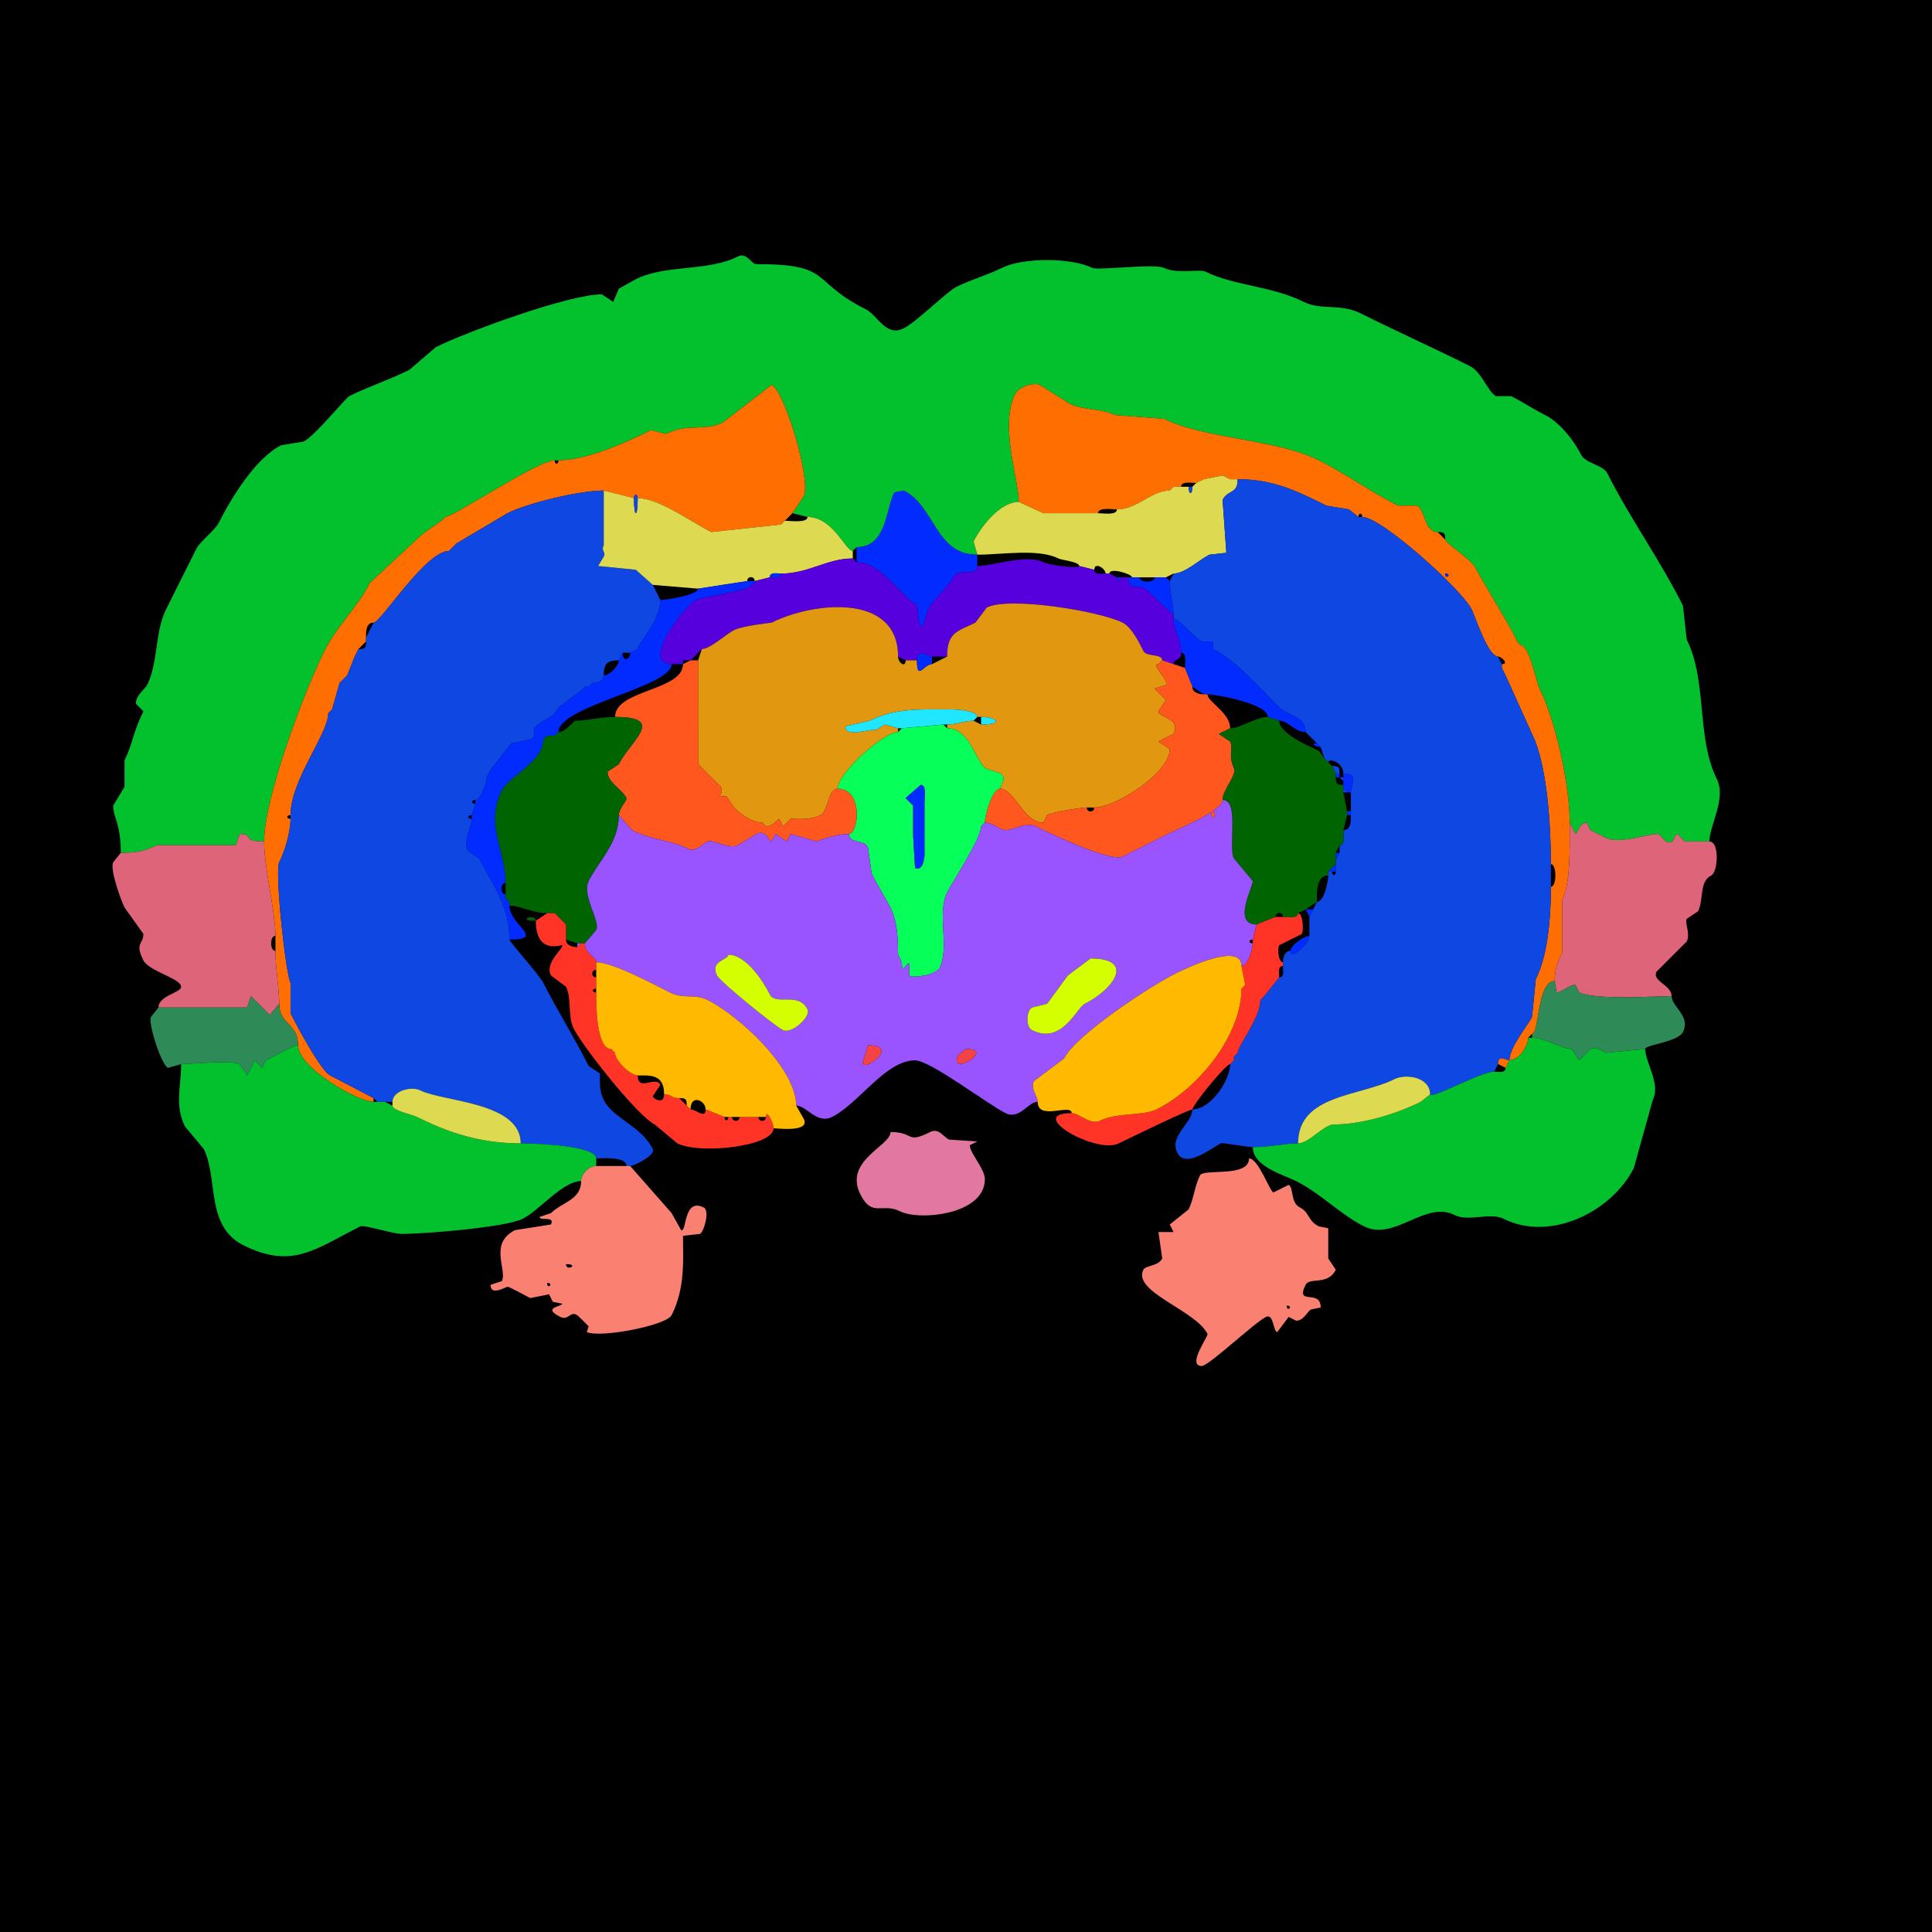 <svg xmlns="http://www.w3.org/2000/svg" xmlns:xlink="http://www.w3.org/1999/xlink" height="512" width="512">
<g>
<rect width="512" height="512" fill="#000000"  stroke-width="0" /> 
<path  fill="#03C12D" stroke-width="0" stroke="#03C12D" d = " M453 223 C453,218.857 457.534,211.568 455,206.5 449.495,195.49 452.51,180.521 447,169.5 L446,160.5 C440.008,148.515 431.748,136.996 426,125.5 424.822,123.143 420.173,122.846 419,120.5 417.021,116.542 413.201,111.851 409.5,110 406.296,108.398 403.457,106.478 400.5,105 L396.5,105 C394.244,103.872 392.797,98.648 389.5,97 379.886,92.193 370.168,87.834 360.5,83 355.276,80.388 350.097,82.298 345.5,80 337.051,75.775 326.926,75.713 319.5,72 317.929,71.215 311.881,72.691 308.5,71 306.03,69.765 290.951,71.725 289.5,71 284.085,68.293 271.182,68.159 265.5,71 261.661,72.919 257.308,74.096 253.5,76 250.841,77.329 242.947,85.277 239.5,87 234.753,89.374 232.567,83.533 229.5,82 214.389,74.444 220.951,70 200.5,70 198.989,70 197.978,66.761 195.5,68 187.44,72.03 176.501,69.999 168.5,74 L164,76.5 L162.5,80 L159.5,78 C150.709,78 123.511,87.995 115.5,92 L108.5,98 C103.016,100.742 97.533,102.483 92.5,105 91.714,105.393 83.383,115.559 80.5,117 L74.5,118 C67.556,121.472 60.949,132.601 58,138.5 56.982,140.536 53.034,143.432 52,145.5 49.409,150.682 46.676,156.148 44,161.5 41.017,167.467 41.95,175.601 39,181.5 38.437,182.626 36,184.177 36,186.5 L38,188.5 C35.321,193.859 35.103,197.294 33,201.5 L33,208.5 L30,213.5 C30,216.73 32,218.064 32,226 36.338,226 38.518,225.491 41.5,224 41.5,224 62.5,224 62.5,224 62.5,224 63.5,221 63.5,221 67.664,221 63.553,223 70,223 70,211.568 80.461,183.579 86,172.5 89.46,165.581 94.709,161.083 98,154.5 98,154.5 112,141.5 112,141.5 112,141.5 117,138 117,138 117,138 118,137 118,137 120.176,137 142.577,122 147,122 147,122 148,122 148,122 155.412,122 166.068,117.216 172.5,114 172.5,114 176.5,115 176.5,115 182.439,112.031 186.663,114.418 191.5,112 191.5,112 204.5,102 204.5,102 207.954,103.727 215.059,127.382 213,131.5 213,131.5 210,136 210,136 210,136 214,137 214,137 220.769,137 224.042,146 226,146 226,146 227,145 227,145 234.982,145 234.689,135.123 237,130.5 237,130.5 239.5,130 239.5,130 247.875,134.187 247.768,147 259,147 259,147 258,143.5 258,143.5 259.953,139.593 264.969,133 270,133 270,127.369 264.864,112.771 269,104.5 270.09,102.319 274.127,101.313 275.5,102 275.5,102 283.5,107 283.5,107 287.117,108.808 291.873,108.187 295.5,110 295.5,110 308.5,111 308.5,111 319.232,116.366 338.112,116.306 349.5,122 356.754,125.627 363.264,130.382 370.5,134 370.5,134 375.5,134 375.5,134 377.794,135.147 377.337,141 381,141 382.747,141 383,141.253 383,143 383,143.941 389.838,148.176 391,150.5 392.511,153.521 402,168.873 402,170 402,170 403,171 403,171 405.238,171 407.114,180.727 408,182.5 412.225,190.95 416,208.058 416,218 416,218 417.5,221 417.5,221 418.061,221 418.486,218 420.5,218 420.5,218 421.5,220 421.5,220 421.5,220 425.5,222 425.5,222 429.188,223.844 436.272,221 439.5,221 439.5,221 441.5,223 441.5,223 443.788,224.144 443.7,221 444.5,221 444.5,221 446.5,223 446.5,223 446.5,223 453,223 453,223  Z"/>

<path  fill="#FF6E00" stroke-width="0" stroke="#FF6E00" d = " M99 291 L99,292 C94.948,292 79,283.051 79,277 79,271.105 74,271.648 74,266 74,262.052 73,256.607 73,252 73,252 73,248 73,248 73,241.6 70,229.983 70,223 70,211.568 80.461,183.579 86,172.5 89.46,165.581 94.709,161.083 98,154.5 98,154.5 112,141.5 112,141.5 112,141.5 117,138 117,138 117,138 118,137 118,137 120.176,137 142.577,122 147,122 147,123.186 148,123.186 148,122 155.412,122 166.068,117.216 172.5,114 172.5,114 176.5,115 176.5,115 182.439,112.031 186.663,114.418 191.5,112 191.5,112 204.5,102 204.5,102 207.954,103.727 215.059,127.382 213,131.5 213,131.5 210,136 210,136 210,136 208,138 208,138 208,138 207,139 207,139 207,139 188.5,141 188.5,141 183.545,138.523 174.549,132 169,132 169,130.814 168,130.814 168,132 168,132 160,130 160,130 153.586,130 139.955,133.273 134.5,136 134.5,136 121,144 121,144 121,144 120,145 120,145 120,145 119,146 119,146 112.776,146 100.927,165 99,165 96.891,165 97,167.535 97,169 97,169 97,170 97,170 97,170 95,172 95,172 95,172 94,174 94,174 94,174 92,179 92,179 92,179 91,180 91,180 91,180 90,181 90,181 90,181 88,188 88,188 88,188 87,189 87,189 87,194.493 77,206.698 77,216 75.814,216 75.814,217 77,217 77,220.475 75.516,225.468 74,228.5 72.779,230.943 75.676,257.852 77,260.5 77,260.5 77,268.5 77,268.5 79.236,272.971 85.147,283.823 87.5,285 87.5,285 99,291 99,291  Z"/>

<path  fill-rule="evenodd" fill="#FF6E00" stroke-width="0" stroke="#FF6E00" d = " M383 152 C383,153.93 384.93,152 383,152  M405 275 C405,277.319 402.405,281 400,281 400,277.547 404.827,271.846 406,269.5 406,269.5 407,259.5 407,259.5 410.157,253.186 411,243.476 411,235 412.587,235 412.587,229 411,229 411,218.901 410.029,202.558 406,194.5 406,194.5 399,179 399,179 399,179 398,177 398,177 398,177 398,176 398,176 400.026,176 397.896,174 397,174 394.362,174 391.052,163.604 390,161.5 387.34,156.18 366.1,137 361,137 361,135.814 360,135.814 360,137 360,137 357.5,135 357.5,135 357.5,135 351.5,134 351.5,134 343.814,130.157 337.357,127 328,127 328,127 326,127 326,127 326,127 324,126 324,126 324,126 319,127 319,127 319,127 317,128 317,128 315.855,128 313,127.421 313,129 313,129 311,129 311,129 311,129 310,130 310,130 305.056,130 301.376,135 296,135 294.765,135 291,134.357 291,136 291,136 276.5,136 276.5,136 276.5,136 270,133 270,133 270,127.369 264.864,112.771 269,104.5 270.09,102.319 274.127,101.313 275.5,102 275.5,102 283.5,107 283.5,107 287.117,108.808 291.873,108.187 295.5,110 295.5,110 308.5,111 308.5,111 319.232,116.366 338.112,116.306 349.5,122 356.754,125.627 363.264,130.382 370.5,134 370.5,134 375.5,134 375.5,134 377.794,135.147 377.337,141 381,141 381,141 383,143 383,143 383,143.941 389.838,148.176 391,150.5 392.511,153.521 402,168.873 402,170 402,170 403,171 403,171 405.238,171 407.114,180.727 408,182.5 412.225,190.95 416,208.058 416,218 416,225.036 416.175,234.149 414,238.5 414,238.5 414,252.5 414,252.5 412.737,255.027 412,256.892 412,260 407.319,260 407.957,274 406,274 406,274 405,275 405,275  Z"/>

<path  fill="#DDD951" stroke-width="0" stroke="#DDD951" d = " M306 153 L309,153 C309,153 311,152 311,152 314.011,152 317.856,148.322 320.5,147 320.5,147 325,146.5 325,146.5 325,146.5 324,132.5 324,132.5 325.425,129.65 328,131.08 328,127 328,127 326,127 326,127 326,127 324,126 324,126 324,126 319,127 319,127 319,127 317,128 317,128 317,128 316,129 316,129 316,131.212 315,131.212 315,129 315,129 313,129 313,129 313,129 311,129 311,129 311,129 310,130 310,130 305.056,130 301.376,135 296,135 296,136.643 292.235,136 291,136 291,136 276.5,136 276.5,136 276.5,136 270,133 270,133 264.969,133 259.953,139.593 258,143.5 258,143.5 259,147 259,147 265.295,147 275.139,145.32 280.5,148 281.484,148.492 286,148.851 286,150 286,150 290,151 290,151 290,148.784 293,150.652 293,152 293,152 294,152 294,152 294,150.274 300,152.124 300,153 300,153 302,153 302,153 302,153 306,153 306,153  Z"/>

<path  fill="#0E47E2" stroke-width="0" stroke="#0E47E2" d = " M344 303 C340.395,303 336.632,304 332,304 330.436,304 323.999,302.751 323.5,303 321.226,304.137 314.178,309.856 312,305.5 309.764,301.028 316,297.574 316,294 320.916,294 326,286.214 326,282 326,282 327,281 327,281 327,281 327,280 327,280 327,280 328,279 328,279 328,277.145 334,269.791 334,265 334,265 335,264 335,264 335,264 339,259 339,259 340.473,259 340,257.048 340,256 340,256 340,255 340,255 340,253.762 340.423,252 342,252 342,254.707 347,249.982 347,248 347,246.376 347,245.25 347,243 347,243 348,241 348,241 348,241 349,239 349,239 350.969,239 352,233.416 352,232 352,232 352,231 352,231 352,231 353,231 353,231 353,232.186 354,232.186 354,231 354,231 354,229 354,229 354,229 354,228 354,228 354,228 355,226 355,226 355,226 355,224 355,224 356.579,224 356,221.145 356,220 358.109,220 358,217.465 358,216 358,216 358,215 358,215 358,215 358,210 358,210 358,208.133 360.258,205 356,205 356,202.011 352,200.796 352,202 352,202 351,201 351,201 351,201 350,198 350,198 350,198 349,197 349,197 349,197 346,194 346,194 346,189.76 341.084,189.584 339,187.5 333.631,182.131 327.519,175.009 321.5,172 321.5,172 321.5,170 321.5,170 321.5,170 318.5,170 318.5,170 316.437,168.969 312.585,164 311,164 311,164 311,163 311,163 311,160.277 310,157.222 310,154 310,154 311,152 311,152 314.011,152 317.856,148.322 320.5,147 320.5,147 325,146.5 325,146.5 325,146.5 324,132.5 324,132.5 325.425,129.65 328,131.08 328,127 337.357,127 343.814,130.157 351.5,134 351.5,134 357.5,135 357.5,135 357.5,135 360,137 360,137 360,137 361,137 361,137 366.1,137 387.34,156.18 390,161.5 391.052,163.604 394.362,174 397,174 397,174 398,176 398,176 398,176 398,177 398,177 398,177 399,179 399,179 399,179 406,194.5 406,194.5 410.029,202.558 411,218.901 411,229 411,229 411,235 411,235 411,243.476 410.157,253.186 407,259.5 407,259.5 406,269.5 406,269.5 404.827,271.846 400,277.547 400,281 399.078,281 397,279.319 397,282 397,282 396,284 396,284 392.386,284 379,291.534 379,290 379,285.481 372.657,284.421 369.5,286 360.34,290.58 344,290.015 344,303  Z"/>

<path  fill="#0E47E2" stroke-width="0" stroke="#0E47E2" d = " M315 129 L316,129 C316,131.212 315,131.212 315,129  Z"/>

<path  fill="#0E47E2" stroke-width="0" stroke="#0E47E2" d = " M166 309 L167,309 C168.044,309 173.815,306.129 173,304.5 169.941,298.382 162.468,296.437 160,291.5 158.719,288.937 159,286.55 159,284.5 159,284.5 156,282.5 156,282.5 152.317,275.133 147.324,267.148 144,260.5 142.941,258.381 135,249.579 135,249 135,239.781 130.499,234.499 127,227.5 127,227.5 124,225.5 124,225.5 122.716,222.932 125,219.014 125,217 123.814,217 123.814,216 125,216 125,216 126,213 126,213 124.814,213 124.814,212 126,212 127.27,212 129,207.668 129,206 129,206 130,204 130,204 130,204 135.5,197 135.5,197 135.5,197 140.5,196 140.5,196 142.868,194.816 140.545,193.955 142,192.5 143.965,190.535 146.397,190.706 148,187.5 148,187.5 154,183 154,183 154,183 155,182 155,182 155,182 156,182 156,182 156,182 157,181 157,181 158.238,181 160,180.577 160,179 160,175.885 160.885,175 164,175 164,175 165,173 165,173 165,173 167,173 167,173 167,173 169,172 169,172 169,170.423 175,164.777 175,159 175,159 173,155 173,155 173,155 168.5,151 168.5,151 168.5,151 158.5,150 158.5,150 158.5,150 160,147.5 160,147.5 160.659,146.181 159.196,146.108 160,144.5 160,144.5 160,130 160,130 153.586,130 139.955,133.273 134.5,136 134.5,136 121,144 121,144 121,144 120,145 120,145 120,145 119,146 119,146 112.776,146 100.927,165 99,165 99,165 97,169 97,169 97,169 97,170 97,170 97,171.747 96.747,172 95,172 95,172 94,174 94,174 94,174 92,179 92,179 92,179 91,180 91,180 91,180 90,181 90,181 90,181 88,188 88,188 88,188 87,189 87,189 87,194.493 77,206.698 77,216 77,216 77,217 77,217 77,220.475 75.516,225.468 74,228.5 72.779,230.943 75.676,257.852 77,260.5 77,260.5 77,268.5 77,268.5 79.236,272.971 85.147,283.823 87.5,285 87.5,285 99,291 99,291 99,291 100,292 100,292 100,292 102,292 102,292 102,292 104,292 104,292 104,289.139 108.915,287.707 111.5,289 117.449,291.975 138,292.044 138,303 141.713,303 158,303.57 158,307 159.473,307 166,306.367 166,309  Z"/>

<path  fill="#DDD951" stroke-width="0" stroke="#DDD951" d = " M173 155 L185,156 C185,156 198,154 198,154 198,152.601 200,152.601 200,154 200,154 204,153 204,153 204,151.527 205.952,152 207,152 214.379,152 219.08,148 226,148 226,148 226,146 226,146 224.042,146 220.769,137 214,137 214,138.684 209.321,138 208,138 208,138 207,139 207,139 207,139 188.5,141 188.5,141 183.545,138.523 174.549,132 169,132 169,137.322 168,137.322 168,132 168,132 160,130 160,130 160,130 160,144.5 160,144.5 159.196,146.108 160.659,146.181 160,147.5 160,147.5 158.5,150 158.5,150 158.5,150 168.5,151 168.5,151 168.5,151 173,155 173,155  Z"/>

<path  fill="#022CFF" stroke-width="0" stroke="#022CFF" d = " M227 149 C233.506,149 238.999,158.249 242.5,160 243.89,160.695 242.667,166 244.5,166 L246,161.5 C247.264,158.971 251.427,155.645 253,152.5 253.889,150.722 259,152.794 259,150 259,150 259,147 259,147 247.768,147 247.875,134.187 239.5,130 239.5,130 237,130.5 237,130.5 234.689,135.123 234.982,145 227,145 227,145 227,149 227,149  Z"/>

<path  fill="#0E47E2" stroke-width="0" stroke="#0E47E2" d = " M168 132 C168,137.322 169,137.322 169,132 169,130.814 168,130.814 168,132  Z"/>

<path  fill="#5600DD" stroke-width="0" stroke="#5600DD" d = " M178 176 L180,176 C180,176 181,175 181,175 181,175 183,175 183,175 183,175 186,172 186,172 188.174,172 192.436,168.032 194.5,167 196.925,165.788 204.411,165.045 204.5,165 215.517,159.491 238,157.061 238,174 238,174 240,175 240,175 240,175 243,175 243,175 243,171.69 245.996,174 247,174 247,174 251,174 251,174 251,167.422 253.859,167.321 258.5,165 258.5,165 261.5,161 261.5,161 267.485,158.007 291.392,161.946 297.5,165 299.977,166.239 302.109,170.718 303,172.5 303.833,174.167 308,173.137 308,175 308,175 311,176 311,176 311,174.519 313,175.215 313,173 313,169.362 311,167.071 311,164 311,164 311,163 311,163 311,163 303.5,156 303.5,156 301.41,154.955 299,156.651 299,153 299,153 297,153 297,153 297,154.186 296,154.186 296,153 296,153 294,152 294,152 294,152 293,152 293,152 291.952,152 290,152.473 290,151 290,151 286,150 286,150 286,150.794 278.08,149.79 276.5,149 272.034,146.767 263.158,150 259,150 259,152.794 253.889,150.722 253,152.5 251.427,155.645 247.264,158.971 246,161.5 246,161.5 244.5,166 244.5,166 242.667,166 243.89,160.695 242.5,160 238.999,158.249 233.506,149 227,149 227,149 226,148 226,148 219.08,148 214.379,152 207,152 207,153.473 205.048,153 204,153 204,153 200,154 200,154 200,156.768 186.911,157.795 184.5,159 181.083,160.708 169.651,176 178,176  Z"/>

<path  fill="#022CFF" stroke-width="0" stroke="#022CFF" d = " M207 152 C205.952,152 204,151.527 204,153 205.048,153 207,153.473 207,152  Z"/>

<path  fill="#022CFF" stroke-width="0" stroke="#022CFF" d = " M383 152 C383,153.93 384.93,152 383,152  Z"/>

<path  fill="#022CFF" stroke-width="0" stroke="#022CFF" d = " M296 153 L297,153 C297,154.186 296,154.186 296,153  Z"/>

<path  fill="#022CFF" stroke-width="0" stroke="#022CFF" d = " M310 154 C310,157.222 311,160.277 311,163 311,163 303.5,156 303.5,156 301.41,154.955 299,156.651 299,153 299,153 300,153 300,153 300,153 302,153 302,153 302,154.535 306,154.535 306,153 306,153 309,153 309,153 309,153 310,154 310,154  Z"/>

<path  fill="#022CFF" stroke-width="0" stroke="#022CFF" d = " M135 240 C135,245.13 144.783,249 135,249 135,239.781 130.499,234.499 127,227.5 127,227.5 124,225.5 124,225.5 122.716,222.932 125,219.014 125,217 125,217 125,216 125,216 125,216 126,213 126,213 126,213 126,212 126,212 127.27,212 129,207.668 129,206 129,206 130,204 130,204 130,204 135.5,197 135.5,197 135.5,197 140.5,196 140.5,196 142.868,194.816 140.545,193.955 142,192.5 143.965,190.535 146.397,190.706 148,187.5 148,187.5 154,183 154,183 154,183 155,182 155,182 155,182 156,182 156,182 156,182 157,181 157,181 158.238,181 160,180.577 160,179 161.634,179 164,176.366 164,175 164,175 165,173 165,173 165,175.488 167,174.919 167,173 167,173 169,172 169,172 169,170.423 175,164.777 175,159 176.426,159 185,157.712 185,156 185,156 198,154 198,154 198,154 200,154 200,154 200,156.768 186.911,157.795 184.5,159 181.083,160.708 169.651,176 178,176 178,182.063 148,187.088 148,194 148,194 147,195 147,195 147,195 145,195 145,195 145,195 144,196 144,196 144,201.933 134.916,205.668 133,209.5 128.498,218.504 134,225.311 134,234 132.514,234 132.514,237 134,237 134,237 134,238 134,238 134,238 135,239 135,239 135,239 135,240 135,240  Z"/>

<path  fill="#E1970F" stroke-width="0" stroke="#E1970F" d = " M202 218 L203,219 C204.94,219 206.108,217 206.5,217 206.5,217 207.5,219 207.5,219 207.5,219 209.5,217 209.5,217 211.86,217 214.691,217.404 217.5,216 219.481,215.009 219.456,209 222,209 222,204.903 234.143,194 238,194 238,194 238,193 238,193 238,193 234.5,192 234.5,192 234.5,192 232,193.5 232,193.5 231.34,192.84 224,195.773 224,192.5 224,192.5 230.5,191 230.5,191 237.286,187.607 243.754,188 252,188 253.593,188 259,188.337 259,190 259,190 260,190 260,190 264.062,190 266.261,192 260,192 260,192 258,191 258,191 255.472,191 253.573,192 251,192 251,192 251,193 251,193 256.722,193 258.174,200.674 261,203.5 261.864,204.364 266,204.239 266,206.5 266,206.5 265,209 265,209 268.81,209 271.207,218 276.5,218 276.5,218 277.5,216 277.5,216 279.126,215.187 286.467,214 288,214 288,214 290,214 290,214 295.573,214 310,204.925 310,198.5 310,198.5 307,196.5 307,196.5 307,196.5 311,194.5 311,194.5 313.118,190.264 307,190.178 307,188.5 307,188.5 309,185.5 309,185.5 309,185.5 306,182.5 306,182.5 306,182.5 309,181.5 309,181.5 309.713,180.073 304.87,176 307,176 307,176 308,175 308,175 308,173.137 303.833,174.167 303,172.5 302.109,170.718 299.977,166.239 297.5,165 291.392,161.946 267.485,158.007 261.5,161 261.5,161 258.5,165 258.5,165 253.859,167.321 251,167.422 251,174 251,174 247,176 247,176 244.81,176 243,180.625 243,175 243,175 240,175 240,175 240,177.092 238,175.652 238,174 238,157.061 215.517,159.491 204.5,165 204.411,165.045 196.925,165.788 194.5,167 192.436,168.032 188.174,172 186,172 186,172 185,175 185,175 185,178.555 184.966,202.432 185,202.5 185,202.5 191,208.5 191,208.5 192.212,210.923 188.766,211 192.5,211 192.5,211 194.5,214 194.5,214 196.386,215.886 199.359,218 202,218  Z"/>

<path  fill="#022CFF" stroke-width="0" stroke="#022CFF" d = " M339 191 C341.538,191 342.953,194 346,194 346,189.76 341.084,189.584 339,187.5 333.631,182.131 327.519,175.009 321.5,172 321.5,172 321.5,170 321.5,170 321.5,170 318.5,170 318.5,170 316.437,168.969 312.585,164 311,164 311,167.071 313,169.362 313,173 314.579,173 314,175.855 314,177 314,177 316,182 316,182 316,182 319,184 319,184 319,184 320,184 320,184 322.227,184 336,186.507 336,190 336,190 339,191 339,191  Z"/>

<path  fill="#022CFF" stroke-width="0" stroke="#022CFF" d = " M243 175 C243,180.625 244.81,176 247,176 247,176 247,174 247,174 245.996,174 243,171.69 243,175  Z"/>

<path  fill="#022CFF" stroke-width="0" stroke="#022CFF" d = " M180 176 L181,176 C181,176 181,175 181,175 181,175 180,176 180,176  Z"/>

<path  fill="#FF571E" stroke-width="0" stroke="#FF571E" d = " M202 218 L203,219 C204.94,219 206.108,217 206.5,217 206.5,217 207.5,219 207.5,219 207.5,219 209.5,217 209.5,217 211.86,217 214.691,217.404 217.5,216 219.481,215.009 219.456,209 222,209 228.885,209 227.562,221 225,221 222.747,221 218.531,221.984 216.5,223 216.5,223 209.5,221 209.5,221 209.5,221 208.5,223 208.5,223 208.5,223 205.5,221 205.5,221 205.5,221 204.5,223 204.5,223 203.761,223 203.035,219.733 200.5,221 200.5,221 195.5,224 195.5,224 193.225,225.138 188.815,222.342 187.5,223 186.244,223.628 184.233,225.867 182.5,225 177.442,222.471 173.17,222.835 167.5,220 167.5,220 164,216 164,216 164,214.186 166.301,212.102 166,211.5 164.76,209.019 161,207.433 161,204.5 161,204.5 164,202.5 164,202.5 167.106,196.288 176.669,190 163,190 163,182.758 181,183.086 181,176 181,176 183,175 183,175 183,175 185,175 185,175 185,178.555 184.966,202.432 185,202.5 185,202.5 191,208.5 191,208.5 192.212,210.923 188.766,211 192.5,211 192.5,211 194.5,214 194.5,214 196.386,215.886 199.359,218 202,218  Z"/>

<path  fill="#FF571E" stroke-width="0" stroke="#FF571E" d = " M288 214 C288,215.399 290,215.399 290,214 295.573,214 310,204.925 310,198.5 310,198.5 307,196.5 307,196.5 307,196.5 311,194.5 311,194.5 313.118,190.264 307,190.178 307,188.5 307,188.5 309,185.5 309,185.5 309,185.5 306,182.5 306,182.5 306,182.5 309,181.5 309,181.5 309.713,180.073 304.87,176 307,176 307,176 308,175 308,175 308,175 311,176 311,176 311,176 314,177 314,177 314,177 316,182 316,182 316,183.577 317.762,184 319,184 319,184 320,184 320,184 320,186.058 326,188.825 326,193 326,193 323,194.5 323,194.5 323,194.5 326,196.5 326,196.5 326.782,198.064 325.495,200.491 327,203.5 327.904,205.307 324,209.251 324,212 324,214.906 312.075,219.712 309.5,221 305.426,223.037 301.512,224.994 297.5,227 294.366,228.567 277.929,220.714 274.5,219 272.063,217.781 268.326,220 266.5,220 264.905,220 263.245,218 261,218 261,215.749 263.041,209 265,209 268.81,209 271.207,218 276.5,218 276.5,218 277.5,216 277.5,216 279.126,215.187 286.467,214 288,214  Z"/>

<path  fill="#21E6FF" stroke-width="0" stroke="#21E6FF" d = " M238 193 L239,193 C239,193 250,192 250,192 250,192 251,192 251,192 253.573,192 255.472,191 258,191 258,191 259,190 259,190 259,188.337 253.593,188 252,188 243.754,188 237.286,187.607 230.5,191 230.5,191 224,192.5 224,192.5 224,195.773 231.34,192.84 232,193.5 232,193.5 234.5,192 234.5,192 234.5,192 238,193 238,193  Z"/>

<path  fill="#006400" stroke-width="0" stroke="#006400" d = " M154 250 L155,250 C155,250 158,246.5 158,246.5 159.198,244.104 154.119,237.263 156,233.5 158.734,228.031 164,223.411 164,216 164,214.186 166.301,212.102 166,211.5 164.76,209.019 161,207.433 161,204.5 161,204.5 164,202.5 164,202.5 167.106,196.288 176.669,190 163,190 158.842,190 155.799,191 152.5,191 151.945,191 150.11,194 148,194 148,194 147,195 147,195 147,195 145,195 145,195 145,195 144,196 144,196 144,201.933 134.916,205.668 133,209.5 128.498,218.504 134,225.311 134,234 134,234 134,237 134,237 134,237 134,238 134,238 134,238 135,239 135,239 135,239 135,240 135,240 137.73,240 141.298,242 145,242 145,242 147,242 147,242 147,242 150,245 150,245 150,246.533 150,247.095 150,249 150,249 153,250 153,250 153,250 154,250 154,250  Z"/>

<path  fill="#21E6FF" stroke-width="0" stroke="#21E6FF" d = " M260 190 C264.062,190 266.261,192 260,192 260,192 260,190 260,190  Z"/>

<path  fill="#006400" stroke-width="0" stroke="#006400" d = " M338 243 L333,245 C326.534,245 332,235.141 332,233.5 332,233.5 327,227.5 327,227.5 325.425,224.35 328.505,212 324,212 324,209.251 327.904,205.307 327,203.5 325.495,200.491 326.782,198.064 326,196.5 326,196.5 323,194.5 323,194.5 323,194.5 326,193 326,193 328.84,193 332.715,190 336,190 336,190 339,191 339,191 339,194.446 346.805,197.653 349.5,199 349.5,199 351,201 351,201 351,201 352,202 352,202 352,202 353,203 353,203 353,203 354,205 354,205 354,205 354,206 354,206 354,207.747 354.253,208 356,208 356,208 356,209 356,209 356,209 356,210 356,210 356,210 357,215 357,215 357,215 357,216 357,216 357,216 356,220 356,220 356,221.145 356.579,224 355,224 355,224 354,226 354,226 354,226 354,228 354,228 354,228 354,229 354,229 354,229 352,231 352,231 352,231 352,232 352,232 348.652,232 349,236.824 349,239 349,239 346,241 346,241 346,241 344,242 344,242 344,243.579 341.145,243 340,243 340,241.601 338,241.601 338,243  Z"/>

<path  fill-rule="evenodd" fill="#07FF59" stroke-width="0" stroke="#07FF59" d = " M244 208 L240,211.5 L242,213.5 L242,221.5 L242.5,230 C244.485,230.993 245,227.621 245,226.5 L245,212.5 C245,211.31 245.614,208 244,208  M238 253 L239,255 C239,259.042 240.404,254.308 241,255.5 241,255.5 241,258.5 241,258.5 241.416,259.332 248.025,258.451 249,256.5 251.732,251.037 248.221,242.058 251,236.5 252.426,233.648 260,222.205 260,219 260,219 261,218 261,218 261,215.749 263.041,209 265,209 265,209 266,206.5 266,206.5 266,204.239 261.864,204.364 261,203.5 258.174,200.674 256.722,193 251,193 251,193 250,192 250,192 250,192 239,193 239,193 239,193 238,194 238,194 234.143,194 222,204.903 222,209 228.885,209 227.562,221 225,221 225,223.635 228.97,222.44 230,224.5 230,224.5 231,231.5 231,231.5 235.76,241.019 238,240.668 238,253  Z"/>

<path  fill="#022CFF" stroke-width="0" stroke="#022CFF" d = " M349 197 L350,198 C348.942,198 346.971,197 349,197  Z"/>

<path  fill="#0E47E2" stroke-width="0" stroke="#0E47E2" d = " M354 205 L355,205 C355,203.253 354.747,203 353,203 353,203 354,205 354,205  Z"/>

<path  fill="#022CFF" stroke-width="0" stroke="#022CFF" d = " M354 206 L355,206 C355,206 355,205 355,205 355,205 354,205 354,205 354,205 354,206 354,206  Z"/>

<path  fill="#022CFF" stroke-width="0" stroke="#022CFF" d = " M357 210 L358,210 C358,208.133 360.258,205 356,205 356,205 356,206 356,206 356,206 356,207 356,207 356,207 356,208 356,208 356,208 356,209 356,209 356,209 357,210 357,210  Z"/>

<path  fill="#0E47E2" stroke-width="0" stroke="#0E47E2" d = " M356 206 L356,207 C356,207 355,206 355,206 355,206 356,206 356,206  Z"/>

<path  fill="#022CFF" stroke-width="0" stroke="#022CFF" d = " M244 208 L240,211.5 L242,213.5 L242,221.5 L242.5,230 C244.485,230.993 245,227.621 245,226.5 L245,212.5 C245,211.31 245.614,208 244,208  Z"/>

<path  fill="#0E47E2" stroke-width="0" stroke="#0E47E2" d = " M356 210 L357,210 C357,210 356,209 356,209 356,209 356,210 356,210  Z"/>

<path  fill-rule="evenodd" fill="#9953FF" stroke-width="0" stroke="#9953FF" d = " M256 278 L254,279.5 C250.89,285.719 264.233,278 256,278  M230 277 L229,280.5 C226.296,285.908 239.812,277 230,277  M289 254 L283,258.5 L277.5,266 L273.5,267 C272.021,267.739 271.725,272.113 273.5,273 281.462,276.981 285.253,267.123 287.5,266 295.049,262.225 301.056,254 289,254  M193 253 C193,254.423 188.046,254.593 190,258.5 190.853,260.206 205.21,271.855 207.5,273 209.756,274.128 214.987,269.474 214,267.5 211.589,262.677 205.576,266.651 204,263.5 202.487,260.474 197.889,253 193,253  M321 215 C321,218.746 323.091,215 321,215  M275 292 C272.406,292 270.158,296.829 266.5,295 261.647,292.573 246.493,281 242.5,281 234.686,281 227.59,292.455 220.5,296 216.472,298.014 213.802,293 211,293 211,283.148 195.875,269.188 187.5,265 184.013,263.256 181.277,264.888 177.5,263 173.316,260.908 162.384,255 158,255 158,253.647 155,252.842 155,250 155,250 158,246.5 158,246.5 159.198,244.104 154.119,237.263 156,233.5 158.734,228.031 164,223.411 164,216 164,216 167.5,220 167.5,220 173.17,222.835 177.442,222.471 182.5,225 184.233,225.867 186.244,223.628 187.5,223 188.815,222.342 193.225,225.138 195.5,224 195.5,224 200.5,221 200.5,221 203.035,219.733 203.761,223 204.5,223 204.5,223 205.5,221 205.5,221 205.5,221 208.5,223 208.5,223 208.5,223 209.5,221 209.5,221 209.5,221 216.5,223 216.5,223 218.531,221.984 222.747,221 225,221 225,223.635 228.97,222.44 230,224.5 230,224.5 231,231.5 231,231.5 235.76,241.019 238,240.668 238,253 238,253 239,255 239,255 239,259.042 240.404,254.308 241,255.5 241,255.5 241,258.5 241,258.5 241.416,259.332 248.025,258.451 249,256.5 251.732,251.037 248.221,242.058 251,236.5 252.426,233.648 260,222.205 260,219 260,219 261,218 261,218 263.245,218 264.905,220 266.5,220 268.326,220 272.063,217.781 274.5,219 277.929,220.714 294.366,228.567 297.5,227 301.512,224.994 305.426,223.037 309.5,221 312.075,219.712 324,214.906 324,212 328.505,212 325.425,224.35 327,227.5 327,227.5 332,233.5 332,233.5 332,235.141 326.534,245 333,245 333,245 332,249 332,249 330.814,249 330.814,250 332,250 332,251.643 330.662,256 329,256 329,249.561 314.271,256.614 311.5,258 304.711,261.394 285.122,274.256 282,280.5 282,280.5 274,286.5 274,286.5 273.022,288.456 275,290.577 275,292  Z"/>

<path  fill="#FF571E" stroke-width="0" stroke="#FF571E" d = " M321 215 C321,218.746 323.091,215 321,215  Z"/>

<path  fill="#022CFF" stroke-width="0" stroke="#022CFF" d = " M357 216 L358,216 C358,216 358,215 358,215 358,215 357,215 357,215 357,215 357,216 357,216  Z"/>

<path  fill="#9953FF" stroke-width="0" stroke="#9953FF" d = " M202 218 L203,219 C203,219 202,218 202,218  Z"/>

<path  fill="#FF571E" stroke-width="0" stroke="#FF571E" d = " M261 218 L260,219 C260,219 261,218 261,218  Z"/>

<path  fill="#DD6479" stroke-width="0" stroke="#DD6479" d = " M412 260 L412.5,263 C413.93,263 415.778,261 417.5,261 L418.5,263 C422.711,265.105 438.58,264 443,264 443,261.005 437.728,260.044 439,257.5 439,257.5 447,249.5 447,249.5 448.053,247.395 446.412,244.677 447,243.5 447,243.5 450,241.5 450,241.5 451.557,238.387 450.264,233.618 453.5,232 455.284,231.108 455.761,223 453,223 453,223 446.5,223 446.5,223 446.5,223 444.5,221 444.5,221 443.7,221 443.788,224.144 441.5,223 441.5,223 439.5,221 439.5,221 436.272,221 429.188,223.844 425.5,222 425.5,222 421.5,220 421.5,220 421.5,220 420.5,218 420.5,218 418.486,218 418.061,221 417.5,221 417.5,221 416,218 416,218 416,225.036 416.175,234.149 414,238.5 414,238.5 414,252.5 414,252.5 412.737,255.027 412,256.892 412,260  Z"/>

<path  fill="#DD6479" stroke-width="0" stroke="#DD6479" d = " M74 266 L71.5,269 L66.5,264 L65.5,267 L42,267 C42,263.795 48,263.124 48,261.5 48,259.336 39.44,257.38 38,254.5 35.625,249.75 38,250.333 38,247.5 38,247.5 33,240.5 33,240.5 32.126,238.751 29.042,230.416 30,228.5 30,228.5 32,226 32,226 36.338,226 38.518,225.491 41.5,224 41.5,224 62.5,224 62.5,224 62.5,224 63.5,221 63.5,221 67.664,221 63.553,223 70,223 70,229.983 73,241.6 73,248 71.465,248 71.465,252 73,252 73,256.607 74,262.052 74,266  Z"/>

<path  fill="#022CFF" stroke-width="0" stroke="#022CFF" d = " M355 226 L354,228 C354,228 354,226 354,226 354,226 355,226 355,226  Z"/>

<path  fill="#022CFF" stroke-width="0" stroke="#022CFF" d = " M353 231 L354,231 C354,231 354,229 354,229 354,229 352,231 352,231 352,231 353,231 353,231  Z"/>

<path  fill="#022CFF" stroke-width="0" stroke="#022CFF" d = " M348 241 L347,243 C347,243 346,241 346,241 346,241 348,241 348,241  Z"/>

<path  fill="#FF3427" stroke-width="0" stroke="#FF3427" d = " M203 296 C203,293.648 205,297.555 205,299 205,303.796 185.509,306.005 179.5,303 179.5,303 173.5,298 173.5,298 168.853,295.676 154.394,277.288 152,272.5 150.412,269.324 151.549,264.598 150,261.5 150,261.5 146,258.5 146,258.5 144.272,255.045 149.427,251.355 149,250.5 148.896,250.293 142,253.224 142,244 142,244 145,242 145,242 145,242 147,242 147,242 147,242 150,245 150,245 150,246.533 150,247.095 150,249 150,250.577 151.762,251 153,251 153,251 154,250 154,250 154,250 155,250 155,250 155,252.842 158,253.647 158,255 158,255 158,257 158,257 156.601,257 156.601,259 158,259 158,259 158,262 158,262 156.814,262 156.814,263 158,263 158,266.131 157.949,278 162,278 162,278 163,279 163,279 163,281.041 166.974,285 169,285 169,289.476 173.717,284.934 175,287.5 175,287.5 173,290.5 173,290.5 173,291.173 176,292.883 176,290 178.349,290 177.382,291 180,291 180,291 182,293 182,293 182,293 183,294 183,294 184.45,294 187,296.696 187,294 187,294 192,296 192,296 192,297.186 193,297.186 193,296 193,296 194,296 194,296 194,297.399 196,297.399 196,296 196,296 201,296 201,296 201,297.399 203,297.399 203,296  Z"/>

<path  fill="#FF3427" stroke-width="0" stroke="#FF3427" d = " M316 294 C315.026,294 298.675,301.912 296.5,303 290.473,306.014 271.571,295 284,295 286.132,295 288.958,298.271 291.5,297 295.904,294.798 303.005,295.747 306.5,294 317.541,288.48 329,274.402 329,262 329,262 330,261 330,261 330,261 329,256 329,256 330.662,256 332,251.643 332,250 332,250 332,249 332,249 332,249 333,245 333,245 333,245 338,243 338,243 338,243 340,243 340,243 341.145,243 344,243.579 344,242 345.251,242 345.536,246.427 345,247.5 345,247.5 339,250.5 339,250.5 338.496,251.508 338.78,255 340,255 340,255 340,256 340,256 338.527,256 339,257.952 339,259 339,259 335,264 335,264 335,264 334,265 334,265 334,269.791 328,277.145 328,279 328,279 327,280 327,280 327,280 327,281 327,281 327,281 326,282 326,282 324.841,282 316,292.839 316,294  Z"/>

<path  fill="#006400" stroke-width="0" stroke="#006400" d = " M142 244 C142,241.888 136.433,244 142,244  Z"/>

<path  fill="#022CFF" stroke-width="0" stroke="#022CFF" d = " M347 248 C345.753,248 342,250.467 342,252 342,254.707 347,249.982 347,248  Z"/>

<path  fill="#9953FF" stroke-width="0" stroke="#9953FF" d = " M154 250 L153,251 C153,251 153,250 153,250 153,250 154,250 154,250  Z"/>

<path  fill="#D4FF00" stroke-width="0" stroke="#D4FF00" d = " M193 253 C193,254.423 188.046,254.593 190,258.5 190.853,260.206 205.21,271.855 207.5,273 209.756,274.128 214.987,269.474 214,267.5 211.589,262.677 205.576,266.651 204,263.5 202.487,260.474 197.889,253 193,253  Z"/>

<path  fill="#FFBA00" stroke-width="0" stroke="#FFBA00" d = " M275 292 C275,297.129 284,292.304 284,295 286.132,295 288.958,298.271 291.5,297 295.904,294.798 303.005,295.747 306.5,294 317.541,288.48 329,274.402 329,262 329,262 330,261 330,261 330,261 329,256 329,256 329,249.561 314.271,256.614 311.5,258 304.711,261.394 285.122,274.256 282,280.5 282,280.5 274,286.5 274,286.5 273.022,288.456 275,290.577 275,292  Z"/>

<path  fill="#D4FF00" stroke-width="0" stroke="#D4FF00" d = " M289 254 L283,258.5 L277.5,266 L273.5,267 C272.021,267.739 271.725,272.113 273.5,273 281.462,276.981 285.253,267.123 287.5,266 295.049,262.225 301.056,254 289,254  Z"/>

<path  fill="#FFBA00" stroke-width="0" stroke="#FFBA00" d = " M203 296 C203,293.648 205,297.555 205,299 205.797,299 214.845,300.19 213,296.5 213,296.5 211,293 211,293 211,283.148 195.875,269.188 187.5,265 184.013,263.256 181.277,264.888 177.5,263 173.316,260.908 162.384,255 158,255 158,255 158,257 158,257 158,257 158,259 158,259 158,259 158,262 158,262 158,262 158,263 158,263 158,266.131 157.949,278 162,278 162,278 163,279 163,279 163,281.041 166.974,285 169,285 172.213,285 176,284.593 176,290 178.349,290 177.382,291 180,291 181.747,291 182,291.253 182,293 182,293 183,294 183,294 183,289.86 187,291.602 187,294 187,294 192,296 192,296 192,296 193,296 193,296 193,296 194,296 194,296 194,296 196,296 196,296 196,296 201,296 201,296 201,296 203,296 203,296  Z"/>

<path  fill="#2E8B57" stroke-width="0" stroke="#2E8B57" d = " M406 275 C409.279,275 413.984,278 416.5,278 L418.5,281 L421.5,278 C422.995,277.252 424.453,278.477 425.5,279 L436,278 C436,276.851 444.666,276.169 446,273.5 448.116,269.268 443,266.78 443,264 438.58,264 422.711,265.105 418.5,263 418.5,263 417.5,261 417.5,261 415.778,261 413.93,263 412.5,263 412.5,263 412,260 412,260 407.319,260 407.957,274 406,274 406,274 406,275 406,275  Z"/>

<path  fill="#2E8B57" stroke-width="0" stroke="#2E8B57" d = " M79 277 C77.782,277 71.886,280.307 70.5,281 L69.5,283 L67.5,281 L65.5,285 L63.5,282 C61.281,280.89 50.651,282 48,282 48,282 44.5,283 44.5,283 42.699,282.1 39.198,271.104 40,269.5 40,269.5 42,267 42,267 42,267 65.5,267 65.5,267 65.5,267 66.5,264 66.5,264 66.5,264 71.5,269 71.5,269 71.5,269 74,266 74,266 74,271.648 79,271.105 79,277  Z"/>

<path  fill="#03C12D" stroke-width="0" stroke="#03C12D" d = " M344 303 C340.395,303 336.632,304 332,304 332,309.17 340.235,311.367 343.5,313 349.85,316.175 355.246,321.873 361.5,325 369.564,329.032 377.642,318.071 385.5,322 389.227,323.864 394.884,321.192 398.5,323 410.937,329.219 427.234,321.031 433,309.5 433,309.5 438,291.5 438,291.5 440.145,287.21 436,281.547 436,278 436,278 425.5,279 425.5,279 424.453,278.477 422.995,277.252 421.5,278 421.5,278 418.5,281 418.5,281 418.5,281 416.5,278 416.5,278 413.984,278 409.279,275 406,275 406,275 405,275 405,275 405,277.319 402.405,281 400,281 400,281 399,283 399,283 399,284.473 397.048,284 396,284 392.386,284 379,291.534 379,290 379,290 376.5,292 376.5,292 369.676,295.412 360.486,298 353.5,298 350.797,298 346.968,303 344,303  Z"/>

<path  fill="#03C12D" stroke-width="0" stroke="#03C12D" d = " M158 309 C156.104,309 154,311.077 154,313 149.121,313 142.977,320.762 138.5,323 134.044,325.228 112.787,327 106.5,327 104.104,327 96.461,324.519 95.5,325 83.649,330.926 77.519,336.509 64.5,330 54.396,324.948 57.875,312.251 54,304.5 54,304.5 49,298.5 49,298.5 46.252,293.003 48,287.795 48,282 50.651,282 61.281,280.89 63.5,282 63.5,282 65.5,285 65.5,285 65.5,285 67.5,281 67.5,281 67.5,281 69.5,283 69.5,283 69.5,283 70.5,281 70.5,281 71.886,280.307 77.782,277 79,277 79,283.051 94.948,292 99,292 99,292 100,292 100,292 100,292 102,292 102,292 102,292 104,293 104,293 104,294.325 109.361,295.43 110.5,296 119.16,300.33 127.508,303 138,303 141.713,303 158,303.57 158,307 158,307 158,309 158,309  Z"/>

<path  fill="#F44345" stroke-width="0" stroke="#F44345" d = " M230 277 L229,280.5 C226.296,285.908 239.812,277 230,277  Z"/>

<path  fill="#F44345" stroke-width="0" stroke="#F44345" d = " M256 278 L254,279.5 C250.89,285.719 264.233,278 256,278  Z"/>

<path  fill="#FF6E00" stroke-width="0" stroke="#FF6E00" d = " M397 282 L399,283 C399,283 400,281 400,281 399.078,281 397,279.319 397,282  Z"/>

<path  fill="#DDD951" stroke-width="0" stroke="#DDD951" d = " M379 290 L376.5,292 C369.676,295.412 360.486,298 353.5,298 350.797,298 346.968,303 344,303 344,290.015 360.34,290.58 369.5,286 372.657,284.421 379,285.481 379,290  Z"/>

<path  fill="#DDD951" stroke-width="0" stroke="#DDD951" d = " M104 293 C104,294.325 109.361,295.43 110.5,296 119.16,300.33 127.508,303 138,303 138,292.044 117.449,291.975 111.5,289 108.915,287.707 104,289.139 104,292 104,292 104,293 104,293  Z"/>

<path  fill="#E278A1" stroke-width="0" stroke="#E278A1" d = " M236 300 C236,303.714 223.534,307.567 228,316.5 231.125,322.751 233.778,318.639 238.5,321 243.677,323.588 261,321.921 261,312.5 261,309.729 257,305.564 257,303.5 L259,302.5 L251.5,302 C249.953,301.226 248.785,298.857 246.5,300 240.062,303.219 242.395,300 236,300  Z"/>

<path  fill-rule="evenodd" fill="#FA8072" stroke-width="0" stroke="#FA8072" d = " M341 346 C341,347.93 342.93,346 341,346  M331 307 C331,312.168 318.954,309.592 318,311.5 316.643,314.214 316.312,317.876 315,320.5 L310,324.5 L311,326.5 L307,326.5 L308,333.5 C306.945,335.61 303.594,335.312 303,336.5 300.063,342.374 316.852,347.203 320,353.5 320.297,354.094 314.396,362 318.5,362 320.3,362 332.365,350.567 335.5,349 337.572,347.964 337.376,353 338.5,353 L341.5,349 L343.5,350 C345.53,350 346.387,347.556 347.5,347 L350,346.5 C350,341.419 343.147,346.205 346,340.5 347.067,338.367 351.874,340.752 354,336.5 L352,333.5 L352,325.5 L349.5,325 C346.554,323.527 347.066,321.283 344.5,320 341.872,318.686 342.935,314.718 341.5,314 L337.5,316 C336.57,316 333.551,307 331,307  Z"/>

<path  fill-rule="evenodd" fill="#FA8072" stroke-width="0" stroke="#FA8072" d = " M145 340 C145,341.93 146.93,340 145,340  M150 335 C150,337.091 153.746,335 150,335  M167 309 L178,321.5 L180.5,326 C182.046,326.773 181.054,317.277 186.5,320 188.173,320.837 186.555,326.473 185.5,327 L181,327.5 C181,333.825 181.648,341.204 178,348.5 176.581,351.339 158.785,354.643 155.5,353 L156,351.5 L153.5,349 C151.256,346.756 150.818,350.159 148.5,349 143.429,346.464 149,346.277 149,345.5 L146.5,345 L145.5,343 L140.5,344 C139.679,343.589 135.044,341 134.5,341 134.084,341 130,343.585 130,340.5 L133,339.5 C134.474,336.552 129.447,329.526 136.5,326 L146,324.5 C147.187,322.127 143,323.671 143,322.5 L146,321.5 C148.934,318.566 154,318.015 154,313 154,311.077 156.104,309 158,309 158,309 166,309 166,309 166,309 167,309 167,309  Z"/>

</g>
</svg>
